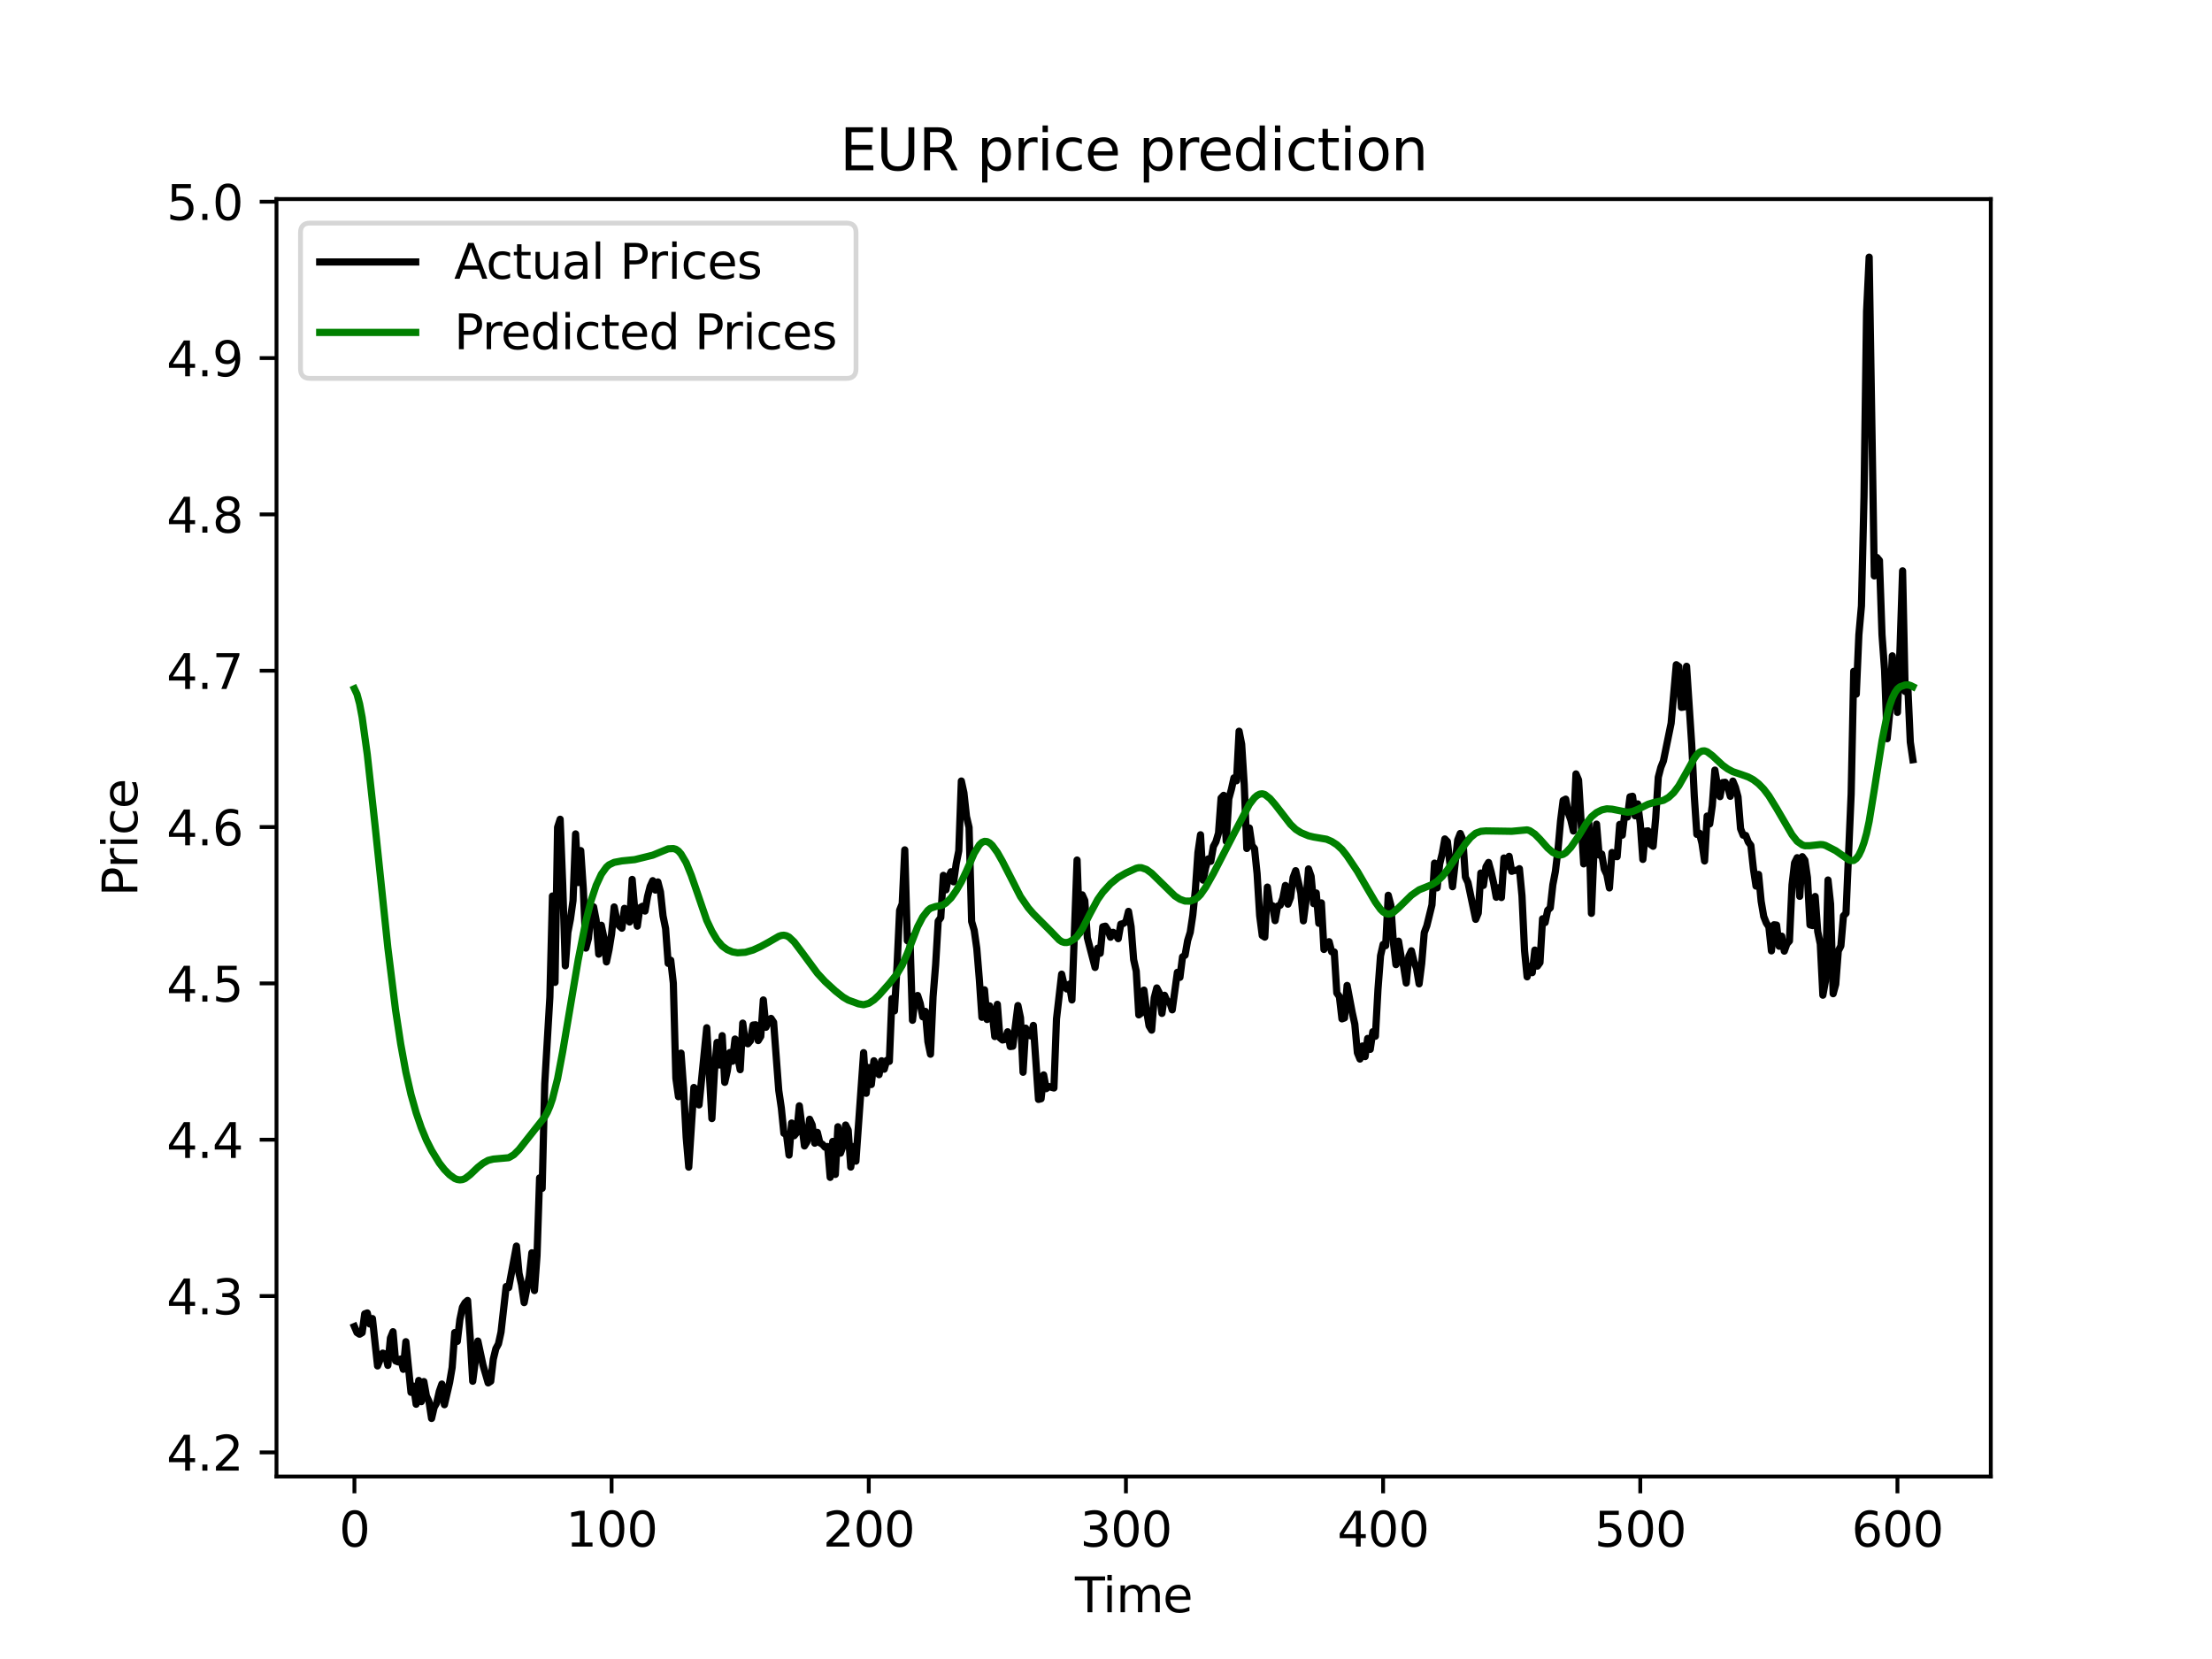 <?xml version="1.0" encoding="utf-8" standalone="no"?>
<!DOCTYPE svg PUBLIC "-//W3C//DTD SVG 1.1//EN"
  "http://www.w3.org/Graphics/SVG/1.1/DTD/svg11.dtd">
<svg xmlns:xlink="http://www.w3.org/1999/xlink" width="460.8pt" height="345.6pt" viewBox="0 0 460.8 345.6" xmlns="http://www.w3.org/2000/svg" version="1.1">
 <defs>
  <style type="text/css">*{stroke-linejoin: round; stroke-linecap: butt}</style>
 </defs>
 <g id="figure_1">
  <g id="patch_1">
   <path d="M 0 345.6 
L 460.8 345.6 
L 460.8 0 
L 0 0 
z
" style="fill: #ffffff"/>
  </g>
  <g id="axes_1">
   <g id="patch_2">
    <path d="M 57.6 307.584 
L 414.72 307.584 
L 414.72 41.472 
L 57.6 41.472 
z
" style="fill: #ffffff"/>
   </g>
   <g id="matplotlib.axis_1">
    <g id="xtick_1">
     <g id="line2d_1">
      <defs>
       <path id="m06e60f4386" d="M 0 0 
L 0 3.5 
" style="stroke: #000000; stroke-width: 0.8"/>
      </defs>
      <g>
       <use xlink:href="#m06e60f4386" x="73.833" y="307.584" style="stroke: #000000; stroke-width: 0.8"/>
      </g>
     </g>
     <g id="text_1">
      <!-- 0 -->
      <g transform="translate(70.651 322.182)scale(0.1 -0.1)">
       <defs>
        <path id="DejaVuSans-30" d="M 2034 4250 
Q 1547 4250 1301 3770 
Q 1056 3291 1056 2328 
Q 1056 1369 1301 889 
Q 1547 409 2034 409 
Q 2525 409 2770 889 
Q 3016 1369 3016 2328 
Q 3016 3291 2770 3770 
Q 2525 4250 2034 4250 
z
M 2034 4750 
Q 2819 4750 3233 4129 
Q 3647 3509 3647 2328 
Q 3647 1150 3233 529 
Q 2819 -91 2034 -91 
Q 1250 -91 836 529 
Q 422 1150 422 2328 
Q 422 3509 836 4129 
Q 1250 4750 2034 4750 
z
" transform="scale(0.016)"/>
       </defs>
       <use xlink:href="#DejaVuSans-30"/>
      </g>
     </g>
    </g>
    <g id="xtick_2">
     <g id="line2d_2">
      <g>
       <use xlink:href="#m06e60f4386" x="127.406" y="307.584" style="stroke: #000000; stroke-width: 0.8"/>
      </g>
     </g>
     <g id="text_2">
      <!-- 100 -->
      <g transform="translate(117.862 322.182)scale(0.1 -0.1)">
       <defs>
        <path id="DejaVuSans-31" d="M 794 531 
L 1825 531 
L 1825 4091 
L 703 3866 
L 703 4441 
L 1819 4666 
L 2450 4666 
L 2450 531 
L 3481 531 
L 3481 0 
L 794 0 
L 794 531 
z
" transform="scale(0.016)"/>
       </defs>
       <use xlink:href="#DejaVuSans-31"/>
       <use xlink:href="#DejaVuSans-30" x="63.623"/>
       <use xlink:href="#DejaVuSans-30" x="127.246"/>
      </g>
     </g>
    </g>
    <g id="xtick_3">
     <g id="line2d_3">
      <g>
       <use xlink:href="#m06e60f4386" x="180.979" y="307.584" style="stroke: #000000; stroke-width: 0.8"/>
      </g>
     </g>
     <g id="text_3">
      <!-- 200 -->
      <g transform="translate(171.436 322.182)scale(0.1 -0.1)">
       <defs>
        <path id="DejaVuSans-32" d="M 1228 531 
L 3431 531 
L 3431 0 
L 469 0 
L 469 531 
Q 828 903 1448 1529 
Q 2069 2156 2228 2338 
Q 2531 2678 2651 2914 
Q 2772 3150 2772 3378 
Q 2772 3750 2511 3984 
Q 2250 4219 1831 4219 
Q 1534 4219 1204 4116 
Q 875 4013 500 3803 
L 500 4441 
Q 881 4594 1212 4672 
Q 1544 4750 1819 4750 
Q 2544 4750 2975 4387 
Q 3406 4025 3406 3419 
Q 3406 3131 3298 2873 
Q 3191 2616 2906 2266 
Q 2828 2175 2409 1742 
Q 1991 1309 1228 531 
z
" transform="scale(0.016)"/>
       </defs>
       <use xlink:href="#DejaVuSans-32"/>
       <use xlink:href="#DejaVuSans-30" x="63.623"/>
       <use xlink:href="#DejaVuSans-30" x="127.246"/>
      </g>
     </g>
    </g>
    <g id="xtick_4">
     <g id="line2d_4">
      <g>
       <use xlink:href="#m06e60f4386" x="234.553" y="307.584" style="stroke: #000000; stroke-width: 0.8"/>
      </g>
     </g>
     <g id="text_4">
      <!-- 300 -->
      <g transform="translate(225.009 322.182)scale(0.1 -0.1)">
       <defs>
        <path id="DejaVuSans-33" d="M 2597 2516 
Q 3050 2419 3304 2112 
Q 3559 1806 3559 1356 
Q 3559 666 3084 287 
Q 2609 -91 1734 -91 
Q 1441 -91 1130 -33 
Q 819 25 488 141 
L 488 750 
Q 750 597 1062 519 
Q 1375 441 1716 441 
Q 2309 441 2620 675 
Q 2931 909 2931 1356 
Q 2931 1769 2642 2001 
Q 2353 2234 1838 2234 
L 1294 2234 
L 1294 2753 
L 1863 2753 
Q 2328 2753 2575 2939 
Q 2822 3125 2822 3475 
Q 2822 3834 2567 4026 
Q 2313 4219 1838 4219 
Q 1578 4219 1281 4162 
Q 984 4106 628 3988 
L 628 4550 
Q 988 4650 1302 4700 
Q 1616 4750 1894 4750 
Q 2613 4750 3031 4423 
Q 3450 4097 3450 3541 
Q 3450 3153 3228 2886 
Q 3006 2619 2597 2516 
z
" transform="scale(0.016)"/>
       </defs>
       <use xlink:href="#DejaVuSans-33"/>
       <use xlink:href="#DejaVuSans-30" x="63.623"/>
       <use xlink:href="#DejaVuSans-30" x="127.246"/>
      </g>
     </g>
    </g>
    <g id="xtick_5">
     <g id="line2d_5">
      <g>
       <use xlink:href="#m06e60f4386" x="288.126" y="307.584" style="stroke: #000000; stroke-width: 0.8"/>
      </g>
     </g>
     <g id="text_5">
      <!-- 400 -->
      <g transform="translate(278.582 322.182)scale(0.1 -0.1)">
       <defs>
        <path id="DejaVuSans-34" d="M 2419 4116 
L 825 1625 
L 2419 1625 
L 2419 4116 
z
M 2253 4666 
L 3047 4666 
L 3047 1625 
L 3713 1625 
L 3713 1100 
L 3047 1100 
L 3047 0 
L 2419 0 
L 2419 1100 
L 313 1100 
L 313 1709 
L 2253 4666 
z
" transform="scale(0.016)"/>
       </defs>
       <use xlink:href="#DejaVuSans-34"/>
       <use xlink:href="#DejaVuSans-30" x="63.623"/>
       <use xlink:href="#DejaVuSans-30" x="127.246"/>
      </g>
     </g>
    </g>
    <g id="xtick_6">
     <g id="line2d_6">
      <g>
       <use xlink:href="#m06e60f4386" x="341.7" y="307.584" style="stroke: #000000; stroke-width: 0.8"/>
      </g>
     </g>
     <g id="text_6">
      <!-- 500 -->
      <g transform="translate(332.156 322.182)scale(0.1 -0.1)">
       <defs>
        <path id="DejaVuSans-35" d="M 691 4666 
L 3169 4666 
L 3169 4134 
L 1269 4134 
L 1269 2991 
Q 1406 3038 1543 3061 
Q 1681 3084 1819 3084 
Q 2600 3084 3056 2656 
Q 3513 2228 3513 1497 
Q 3513 744 3044 326 
Q 2575 -91 1722 -91 
Q 1428 -91 1123 -41 
Q 819 9 494 109 
L 494 744 
Q 775 591 1075 516 
Q 1375 441 1709 441 
Q 2250 441 2565 725 
Q 2881 1009 2881 1497 
Q 2881 1984 2565 2268 
Q 2250 2553 1709 2553 
Q 1456 2553 1204 2497 
Q 953 2441 691 2322 
L 691 4666 
z
" transform="scale(0.016)"/>
       </defs>
       <use xlink:href="#DejaVuSans-35"/>
       <use xlink:href="#DejaVuSans-30" x="63.623"/>
       <use xlink:href="#DejaVuSans-30" x="127.246"/>
      </g>
     </g>
    </g>
    <g id="xtick_7">
     <g id="line2d_7">
      <g>
       <use xlink:href="#m06e60f4386" x="395.273" y="307.584" style="stroke: #000000; stroke-width: 0.8"/>
      </g>
     </g>
     <g id="text_7">
      <!-- 600 -->
      <g transform="translate(385.729 322.182)scale(0.1 -0.1)">
       <defs>
        <path id="DejaVuSans-36" d="M 2113 2584 
Q 1688 2584 1439 2293 
Q 1191 2003 1191 1497 
Q 1191 994 1439 701 
Q 1688 409 2113 409 
Q 2538 409 2786 701 
Q 3034 994 3034 1497 
Q 3034 2003 2786 2293 
Q 2538 2584 2113 2584 
z
M 3366 4563 
L 3366 3988 
Q 3128 4100 2886 4159 
Q 2644 4219 2406 4219 
Q 1781 4219 1451 3797 
Q 1122 3375 1075 2522 
Q 1259 2794 1537 2939 
Q 1816 3084 2150 3084 
Q 2853 3084 3261 2657 
Q 3669 2231 3669 1497 
Q 3669 778 3244 343 
Q 2819 -91 2113 -91 
Q 1303 -91 875 529 
Q 447 1150 447 2328 
Q 447 3434 972 4092 
Q 1497 4750 2381 4750 
Q 2619 4750 2861 4703 
Q 3103 4656 3366 4563 
z
" transform="scale(0.016)"/>
       </defs>
       <use xlink:href="#DejaVuSans-36"/>
       <use xlink:href="#DejaVuSans-30" x="63.623"/>
       <use xlink:href="#DejaVuSans-30" x="127.246"/>
      </g>
     </g>
    </g>
    <g id="text_8">
     <!-- Time -->
     <g transform="translate(223.926 335.861)scale(0.1 -0.1)">
      <defs>
       <path id="DejaVuSans-54" d="M -19 4666 
L 3928 4666 
L 3928 4134 
L 2272 4134 
L 2272 0 
L 1638 0 
L 1638 4134 
L -19 4134 
L -19 4666 
z
" transform="scale(0.016)"/>
       <path id="DejaVuSans-69" d="M 603 3500 
L 1178 3500 
L 1178 0 
L 603 0 
L 603 3500 
z
M 603 4863 
L 1178 4863 
L 1178 4134 
L 603 4134 
L 603 4863 
z
" transform="scale(0.016)"/>
       <path id="DejaVuSans-6d" d="M 3328 2828 
Q 3544 3216 3844 3400 
Q 4144 3584 4550 3584 
Q 5097 3584 5394 3201 
Q 5691 2819 5691 2113 
L 5691 0 
L 5113 0 
L 5113 2094 
Q 5113 2597 4934 2840 
Q 4756 3084 4391 3084 
Q 3944 3084 3684 2787 
Q 3425 2491 3425 1978 
L 3425 0 
L 2847 0 
L 2847 2094 
Q 2847 2600 2669 2842 
Q 2491 3084 2119 3084 
Q 1678 3084 1418 2786 
Q 1159 2488 1159 1978 
L 1159 0 
L 581 0 
L 581 3500 
L 1159 3500 
L 1159 2956 
Q 1356 3278 1631 3431 
Q 1906 3584 2284 3584 
Q 2666 3584 2933 3390 
Q 3200 3197 3328 2828 
z
" transform="scale(0.016)"/>
       <path id="DejaVuSans-65" d="M 3597 1894 
L 3597 1613 
L 953 1613 
Q 991 1019 1311 708 
Q 1631 397 2203 397 
Q 2534 397 2845 478 
Q 3156 559 3463 722 
L 3463 178 
Q 3153 47 2828 -22 
Q 2503 -91 2169 -91 
Q 1331 -91 842 396 
Q 353 884 353 1716 
Q 353 2575 817 3079 
Q 1281 3584 2069 3584 
Q 2775 3584 3186 3129 
Q 3597 2675 3597 1894 
z
M 3022 2063 
Q 3016 2534 2758 2815 
Q 2500 3097 2075 3097 
Q 1594 3097 1305 2825 
Q 1016 2553 972 2059 
L 3022 2063 
z
" transform="scale(0.016)"/>
      </defs>
      <use xlink:href="#DejaVuSans-54"/>
      <use xlink:href="#DejaVuSans-69" x="57.959"/>
      <use xlink:href="#DejaVuSans-6d" x="85.742"/>
      <use xlink:href="#DejaVuSans-65" x="183.154"/>
     </g>
    </g>
   </g>
   <g id="matplotlib.axis_2">
    <g id="ytick_1">
     <g id="line2d_8">
      <defs>
       <path id="ma03593c9ef" d="M 0 0 
L -3.5 0 
" style="stroke: #000000; stroke-width: 0.8"/>
      </defs>
      <g>
       <use xlink:href="#ma03593c9ef" x="57.6" y="302.558" style="stroke: #000000; stroke-width: 0.8"/>
      </g>
     </g>
     <g id="text_9">
      <!-- 4.2 -->
      <g transform="translate(34.697 306.358)scale(0.1 -0.1)">
       <defs>
        <path id="DejaVuSans-2e" d="M 684 794 
L 1344 794 
L 1344 0 
L 684 0 
L 684 794 
z
" transform="scale(0.016)"/>
       </defs>
       <use xlink:href="#DejaVuSans-34"/>
       <use xlink:href="#DejaVuSans-2e" x="63.623"/>
       <use xlink:href="#DejaVuSans-32" x="95.41"/>
      </g>
     </g>
    </g>
    <g id="ytick_2">
     <g id="line2d_9">
      <g>
       <use xlink:href="#ma03593c9ef" x="57.6" y="269.991" style="stroke: #000000; stroke-width: 0.8"/>
      </g>
     </g>
     <g id="text_10">
      <!-- 4.3 -->
      <g transform="translate(34.697 273.791)scale(0.1 -0.1)">
       <use xlink:href="#DejaVuSans-34"/>
       <use xlink:href="#DejaVuSans-2e" x="63.623"/>
       <use xlink:href="#DejaVuSans-33" x="95.41"/>
      </g>
     </g>
    </g>
    <g id="ytick_3">
     <g id="line2d_10">
      <g>
       <use xlink:href="#ma03593c9ef" x="57.6" y="237.425" style="stroke: #000000; stroke-width: 0.8"/>
      </g>
     </g>
     <g id="text_11">
      <!-- 4.4 -->
      <g transform="translate(34.697 241.224)scale(0.1 -0.1)">
       <use xlink:href="#DejaVuSans-34"/>
       <use xlink:href="#DejaVuSans-2e" x="63.623"/>
       <use xlink:href="#DejaVuSans-34" x="95.41"/>
      </g>
     </g>
    </g>
    <g id="ytick_4">
     <g id="line2d_11">
      <g>
       <use xlink:href="#ma03593c9ef" x="57.6" y="204.858" style="stroke: #000000; stroke-width: 0.8"/>
      </g>
     </g>
     <g id="text_12">
      <!-- 4.5 -->
      <g transform="translate(34.697 208.657)scale(0.1 -0.1)">
       <use xlink:href="#DejaVuSans-34"/>
       <use xlink:href="#DejaVuSans-2e" x="63.623"/>
       <use xlink:href="#DejaVuSans-35" x="95.41"/>
      </g>
     </g>
    </g>
    <g id="ytick_5">
     <g id="line2d_12">
      <g>
       <use xlink:href="#ma03593c9ef" x="57.6" y="172.291" style="stroke: #000000; stroke-width: 0.8"/>
      </g>
     </g>
     <g id="text_13">
      <!-- 4.6 -->
      <g transform="translate(34.697 176.09)scale(0.1 -0.1)">
       <use xlink:href="#DejaVuSans-34"/>
       <use xlink:href="#DejaVuSans-2e" x="63.623"/>
       <use xlink:href="#DejaVuSans-36" x="95.41"/>
      </g>
     </g>
    </g>
    <g id="ytick_6">
     <g id="line2d_13">
      <g>
       <use xlink:href="#ma03593c9ef" x="57.6" y="139.724" style="stroke: #000000; stroke-width: 0.8"/>
      </g>
     </g>
     <g id="text_14">
      <!-- 4.7 -->
      <g transform="translate(34.697 143.523)scale(0.1 -0.1)">
       <defs>
        <path id="DejaVuSans-37" d="M 525 4666 
L 3525 4666 
L 3525 4397 
L 1831 0 
L 1172 0 
L 2766 4134 
L 525 4134 
L 525 4666 
z
" transform="scale(0.016)"/>
       </defs>
       <use xlink:href="#DejaVuSans-34"/>
       <use xlink:href="#DejaVuSans-2e" x="63.623"/>
       <use xlink:href="#DejaVuSans-37" x="95.41"/>
      </g>
     </g>
    </g>
    <g id="ytick_7">
     <g id="line2d_14">
      <g>
       <use xlink:href="#ma03593c9ef" x="57.6" y="107.157" style="stroke: #000000; stroke-width: 0.8"/>
      </g>
     </g>
     <g id="text_15">
      <!-- 4.8 -->
      <g transform="translate(34.697 110.956)scale(0.1 -0.1)">
       <defs>
        <path id="DejaVuSans-38" d="M 2034 2216 
Q 1584 2216 1326 1975 
Q 1069 1734 1069 1313 
Q 1069 891 1326 650 
Q 1584 409 2034 409 
Q 2484 409 2743 651 
Q 3003 894 3003 1313 
Q 3003 1734 2745 1975 
Q 2488 2216 2034 2216 
z
M 1403 2484 
Q 997 2584 770 2862 
Q 544 3141 544 3541 
Q 544 4100 942 4425 
Q 1341 4750 2034 4750 
Q 2731 4750 3128 4425 
Q 3525 4100 3525 3541 
Q 3525 3141 3298 2862 
Q 3072 2584 2669 2484 
Q 3125 2378 3379 2068 
Q 3634 1759 3634 1313 
Q 3634 634 3220 271 
Q 2806 -91 2034 -91 
Q 1263 -91 848 271 
Q 434 634 434 1313 
Q 434 1759 690 2068 
Q 947 2378 1403 2484 
z
M 1172 3481 
Q 1172 3119 1398 2916 
Q 1625 2713 2034 2713 
Q 2441 2713 2670 2916 
Q 2900 3119 2900 3481 
Q 2900 3844 2670 4047 
Q 2441 4250 2034 4250 
Q 1625 4250 1398 4047 
Q 1172 3844 1172 3481 
z
" transform="scale(0.016)"/>
       </defs>
       <use xlink:href="#DejaVuSans-34"/>
       <use xlink:href="#DejaVuSans-2e" x="63.623"/>
       <use xlink:href="#DejaVuSans-38" x="95.41"/>
      </g>
     </g>
    </g>
    <g id="ytick_8">
     <g id="line2d_15">
      <g>
       <use xlink:href="#ma03593c9ef" x="57.6" y="74.59" style="stroke: #000000; stroke-width: 0.8"/>
      </g>
     </g>
     <g id="text_16">
      <!-- 4.9 -->
      <g transform="translate(34.697 78.389)scale(0.1 -0.1)">
       <defs>
        <path id="DejaVuSans-39" d="M 703 97 
L 703 672 
Q 941 559 1184 500 
Q 1428 441 1663 441 
Q 2288 441 2617 861 
Q 2947 1281 2994 2138 
Q 2813 1869 2534 1725 
Q 2256 1581 1919 1581 
Q 1219 1581 811 2004 
Q 403 2428 403 3163 
Q 403 3881 828 4315 
Q 1253 4750 1959 4750 
Q 2769 4750 3195 4129 
Q 3622 3509 3622 2328 
Q 3622 1225 3098 567 
Q 2575 -91 1691 -91 
Q 1453 -91 1209 -44 
Q 966 3 703 97 
z
M 1959 2075 
Q 2384 2075 2632 2365 
Q 2881 2656 2881 3163 
Q 2881 3666 2632 3958 
Q 2384 4250 1959 4250 
Q 1534 4250 1286 3958 
Q 1038 3666 1038 3163 
Q 1038 2656 1286 2365 
Q 1534 2075 1959 2075 
z
" transform="scale(0.016)"/>
       </defs>
       <use xlink:href="#DejaVuSans-34"/>
       <use xlink:href="#DejaVuSans-2e" x="63.623"/>
       <use xlink:href="#DejaVuSans-39" x="95.41"/>
      </g>
     </g>
    </g>
    <g id="ytick_9">
     <g id="line2d_16">
      <g>
       <use xlink:href="#ma03593c9ef" x="57.6" y="42.023" style="stroke: #000000; stroke-width: 0.8"/>
      </g>
     </g>
     <g id="text_17">
      <!-- 5.0 -->
      <g transform="translate(34.697 45.822)scale(0.1 -0.1)">
       <use xlink:href="#DejaVuSans-35"/>
       <use xlink:href="#DejaVuSans-2e" x="63.623"/>
       <use xlink:href="#DejaVuSans-30" x="95.41"/>
      </g>
     </g>
    </g>
    <g id="text_18">
     <!-- Price -->
     <g transform="translate(28.617 186.726)rotate(-90)scale(0.1 -0.1)">
      <defs>
       <path id="DejaVuSans-50" d="M 1259 4147 
L 1259 2394 
L 2053 2394 
Q 2494 2394 2734 2622 
Q 2975 2850 2975 3272 
Q 2975 3691 2734 3919 
Q 2494 4147 2053 4147 
L 1259 4147 
z
M 628 4666 
L 2053 4666 
Q 2838 4666 3239 4311 
Q 3641 3956 3641 3272 
Q 3641 2581 3239 2228 
Q 2838 1875 2053 1875 
L 1259 1875 
L 1259 0 
L 628 0 
L 628 4666 
z
" transform="scale(0.016)"/>
       <path id="DejaVuSans-72" d="M 2631 2963 
Q 2534 3019 2420 3045 
Q 2306 3072 2169 3072 
Q 1681 3072 1420 2755 
Q 1159 2438 1159 1844 
L 1159 0 
L 581 0 
L 581 3500 
L 1159 3500 
L 1159 2956 
Q 1341 3275 1631 3429 
Q 1922 3584 2338 3584 
Q 2397 3584 2469 3576 
Q 2541 3569 2628 3553 
L 2631 2963 
z
" transform="scale(0.016)"/>
       <path id="DejaVuSans-63" d="M 3122 3366 
L 3122 2828 
Q 2878 2963 2633 3030 
Q 2388 3097 2138 3097 
Q 1578 3097 1268 2742 
Q 959 2388 959 1747 
Q 959 1106 1268 751 
Q 1578 397 2138 397 
Q 2388 397 2633 464 
Q 2878 531 3122 666 
L 3122 134 
Q 2881 22 2623 -34 
Q 2366 -91 2075 -91 
Q 1284 -91 818 406 
Q 353 903 353 1747 
Q 353 2603 823 3093 
Q 1294 3584 2113 3584 
Q 2378 3584 2631 3529 
Q 2884 3475 3122 3366 
z
" transform="scale(0.016)"/>
      </defs>
      <use xlink:href="#DejaVuSans-50"/>
      <use xlink:href="#DejaVuSans-72" x="58.553"/>
      <use xlink:href="#DejaVuSans-69" x="99.666"/>
      <use xlink:href="#DejaVuSans-63" x="127.449"/>
      <use xlink:href="#DejaVuSans-65" x="182.43"/>
     </g>
    </g>
   </g>
   <g id="line2d_17">
    <path d="M 73.833 276.342 
L 74.368 277.599 
L 74.904 277.938 
L 75.44 277.619 
L 75.976 273.704 
L 76.511 273.509 
L 77.047 275.821 
L 77.583 274.681 
L 78.654 284.549 
L 79.726 281.878 
L 80.262 282.074 
L 80.797 284.435 
L 81.333 278.752 
L 81.869 277.417 
L 82.404 283.507 
L 82.94 283.709 
L 83.476 283.106 
L 84.012 285.252 
L 84.547 279.501 
L 85.619 290.053 
L 86.155 288.756 
L 86.69 292.528 
L 87.226 287.574 
L 87.762 291.997 
L 88.298 287.806 
L 88.833 290.802 
L 89.369 291.974 
L 89.905 295.488 
L 90.44 293.179 
L 90.976 292.235 
L 91.512 289.857 
L 92.048 288.32 
L 92.583 292.625 
L 93.655 288.03 
L 94.191 284.881 
L 94.726 277.596 
L 95.262 279.436 
L 95.798 274.909 
L 96.334 272.336 
L 96.869 271.392 
L 97.405 270.91 
L 97.941 278.459 
L 98.476 287.74 
L 99.548 279.364 
L 100.619 284.386 
L 101.691 288.086 
L 102.227 287.74 
L 102.762 283.148 
L 103.298 280.954 
L 103.834 279.957 
L 104.37 277.514 
L 105.441 268.005 
L 105.977 268.233 
L 107.584 259.583 
L 108.12 265.25 
L 108.655 267.63 
L 109.191 271.359 
L 110.263 265.855 
L 110.798 260.977 
L 111.334 268.848 
L 111.87 261.615 
L 112.406 245.374 
L 112.941 247.556 
L 113.477 225.785 
L 114.548 207.714 
L 115.084 186.653 
L 115.62 204.649 
L 116.156 172.333 
L 116.691 170.666 
L 117.227 184.373 
L 117.763 201.2 
L 118.299 194.234 
L 118.834 191.473 
L 119.37 187.61 
L 119.906 173.717 
L 120.442 183.852 
L 120.977 177.195 
L 121.513 185.155 
L 122.049 197.51 
L 122.584 195.478 
L 123.12 190.098 
L 123.656 188.919 
L 124.192 191.701 
L 124.727 198.768 
L 125.263 192.743 
L 125.799 195.315 
L 126.335 200.383 
L 126.87 197.856 
L 127.406 194.56 
L 127.942 188.932 
L 128.478 191.538 
L 129.013 192.873 
L 129.549 193.362 
L 130.085 189.226 
L 130.62 189.812 
L 131.156 192.078 
L 131.692 183.201 
L 132.228 189.519 
L 132.763 192.938 
L 133.299 189.112 
L 133.835 188.789 
L 134.371 189.789 
L 134.906 186.718 
L 135.442 184.634 
L 135.978 183.461 
L 136.514 185.415 
L 137.049 183.722 
L 137.585 185.786 
L 138.121 190.795 
L 138.656 193.427 
L 139.192 200.689 
L 139.728 200.038 
L 140.264 204.793 
L 140.799 224.626 
L 141.335 228.465 
L 141.871 219.382 
L 142.407 226.759 
L 142.942 236.897 
L 143.478 243.137 
L 144.55 226.541 
L 145.085 227.068 
L 145.621 230.175 
L 147.228 214.1 
L 148.3 233.018 
L 148.835 223.193 
L 149.371 217.152 
L 149.907 221.857 
L 150.443 215.745 
L 150.978 225.473 
L 151.514 223.102 
L 152.05 219.252 
L 152.586 221.082 
L 153.121 216.451 
L 153.657 220.073 
L 154.193 222.838 
L 154.728 213.13 
L 155.264 217.152 
L 155.8 217.438 
L 156.336 216.813 
L 156.871 213.537 
L 157.407 213.481 
L 157.943 216.777 
L 158.479 215.898 
L 159.014 208.306 
L 159.55 214.002 
L 160.086 212.804 
L 160.622 212.153 
L 161.157 212.957 
L 162.229 227.156 
L 162.764 230.807 
L 163.3 236.089 
L 163.836 236.301 
L 164.372 240.629 
L 164.907 233.946 
L 165.443 236.591 
L 165.979 235.926 
L 166.515 230.364 
L 167.586 238.724 
L 168.122 237.851 
L 168.658 233.158 
L 169.193 234.331 
L 169.729 238.151 
L 170.265 235.887 
L 170.801 238.076 
L 171.336 238.385 
L 171.872 238.988 
L 172.408 238.835 
L 172.943 245.267 
L 173.479 237.776 
L 174.015 244.654 
L 174.551 234.721 
L 175.086 240.222 
L 175.622 238.714 
L 176.158 234.36 
L 176.694 235.438 
L 177.229 243.124 
L 177.765 238.841 
L 178.301 241.889 
L 179.908 219.285 
L 180.444 227.752 
L 180.979 222.379 
L 181.515 225.928 
L 182.051 220.978 
L 182.587 223.128 
L 183.122 223.877 
L 183.658 220.978 
L 184.194 222.737 
L 184.73 220.89 
L 185.265 221.109 
L 185.801 208.033 
L 186.337 210.586 
L 186.873 201.164 
L 187.408 189.623 
L 187.944 188.281 
L 188.48 177.042 
L 189.015 195.964 
L 189.551 195.087 
L 190.087 212.543 
L 190.623 207.88 
L 191.158 207.375 
L 191.694 209.03 
L 192.23 211.827 
L 192.766 210.687 
L 193.301 217.005 
L 193.837 219.614 
L 194.373 207.684 
L 194.909 200.989 
L 195.444 191.896 
L 195.98 191.147 
L 196.516 182.354 
L 197.051 185.373 
L 197.587 182.745 
L 198.123 181.595 
L 198.659 183.702 
L 199.194 179.931 
L 199.73 177.238 
L 200.266 162.697 
L 200.802 165.159 
L 201.337 170.086 
L 201.873 172.362 
L 202.409 191.964 
L 202.945 193.801 
L 203.48 197.569 
L 204.016 204.053 
L 204.552 211.925 
L 205.087 206.193 
L 205.623 212.381 
L 206.159 209.547 
L 206.695 210.964 
L 207.23 215.93 
L 207.766 209.218 
L 208.302 216.194 
L 208.838 216.647 
L 209.373 216.53 
L 209.909 214.937 
L 210.445 218.015 
L 210.981 217.95 
L 212.052 209.472 
L 212.588 212.035 
L 213.123 223.372 
L 213.659 214.178 
L 214.195 215.569 
L 214.731 215.8 
L 215.266 213.612 
L 216.338 229.032 
L 216.874 228.892 
L 217.409 223.925 
L 217.945 226.785 
L 218.481 226.342 
L 219.552 226.645 
L 220.088 212.247 
L 221.159 202.936 
L 221.695 205.258 
L 222.231 206.03 
L 222.767 205.011 
L 223.302 208.31 
L 224.374 179.159 
L 224.91 194.404 
L 225.445 186.412 
L 225.981 187.597 
L 226.517 195.355 
L 228.124 201.539 
L 228.66 197.53 
L 229.195 198.595 
L 229.731 193.068 
L 230.267 192.938 
L 230.803 193.782 
L 231.338 195.241 
L 231.874 194.221 
L 232.41 194.697 
L 232.946 195.543 
L 233.481 192.521 
L 234.017 192.378 
L 234.553 191.994 
L 235.089 189.854 
L 235.624 193.036 
L 236.16 199.907 
L 236.696 202.298 
L 237.231 211.417 
L 237.767 211.013 
L 238.303 206.258 
L 238.839 210.492 
L 239.374 213.716 
L 239.91 214.595 
L 240.446 207.854 
L 240.982 205.802 
L 241.517 206.844 
L 242.053 211.11 
L 242.589 207.333 
L 243.125 208.574 
L 243.66 208.733 
L 244.196 210.368 
L 245.267 202.552 
L 245.803 203.601 
L 246.339 199.334 
L 246.875 198.982 
L 247.41 195.934 
L 247.946 194.208 
L 248.482 190.652 
L 249.018 185.366 
L 249.553 177.589 
L 250.089 173.896 
L 250.625 183.347 
L 251.161 180.755 
L 251.696 178.921 
L 252.232 179.429 
L 252.768 176.332 
L 253.303 175.352 
L 253.839 173.531 
L 254.375 166.243 
L 254.911 165.683 
L 255.446 175.254 
L 255.982 166.403 
L 256.518 164.449 
L 257.054 162.045 
L 257.589 162.651 
L 258.125 152.327 
L 258.661 155.03 
L 259.197 163.432 
L 259.732 176.759 
L 260.268 172.486 
L 260.804 176.127 
L 261.339 176.785 
L 261.875 182.009 
L 262.411 190.743 
L 262.947 194.882 
L 263.482 195.221 
L 264.018 184.796 
L 264.554 188.704 
L 265.09 188.675 
L 265.625 191.788 
L 266.161 188.75 
L 266.697 188.574 
L 267.233 187.125 
L 267.768 184.451 
L 268.304 188.359 
L 268.84 186.978 
L 269.375 182.807 
L 269.911 181.377 
L 270.983 185.985 
L 271.518 191.831 
L 272.054 187.705 
L 272.59 181.012 
L 273.126 182.549 
L 273.661 188.245 
L 274.197 186.021 
L 274.733 192.345 
L 275.269 188.089 
L 275.804 197.791 
L 276.34 196.82 
L 276.876 196.169 
L 277.411 198.273 
L 277.947 198.312 
L 278.483 206.854 
L 279.019 207.613 
L 279.554 212.25 
L 280.09 212.055 
L 280.626 205.284 
L 281.697 210.941 
L 282.233 213.358 
L 282.769 219.317 
L 283.305 220.62 
L 283.84 217.894 
L 284.376 220.112 
L 284.912 216.321 
L 285.447 218.601 
L 285.983 214.921 
L 286.519 215.869 
L 287.055 206.124 
L 287.59 199.1 
L 288.126 196.748 
L 288.662 197.003 
L 289.198 186.5 
L 289.733 188.545 
L 290.269 196.348 
L 290.805 200.95 
L 291.341 196.061 
L 291.876 199.315 
L 292.412 201.389 
L 292.948 204.789 
L 293.483 199.191 
L 294.019 198.067 
L 294.555 200.302 
L 295.091 201.747 
L 295.626 204.955 
L 296.162 200.735 
L 296.698 194.293 
L 297.234 192.866 
L 298.305 188.499 
L 298.841 179.801 
L 299.377 184.959 
L 299.912 179.977 
L 300.448 177.788 
L 300.984 174.766 
L 301.519 175.319 
L 302.591 184.718 
L 303.662 174.994 
L 304.198 173.629 
L 304.734 174.929 
L 305.27 182.706 
L 305.805 183.852 
L 307.413 191.518 
L 307.948 190.212 
L 308.484 181.865 
L 309.02 184.451 
L 309.555 180.569 
L 310.091 179.661 
L 310.627 181.608 
L 311.163 183.995 
L 311.698 186.913 
L 312.234 184.923 
L 312.77 186.978 
L 313.306 178.732 
L 313.841 180.53 
L 314.377 178.387 
L 314.913 181.514 
L 315.449 181.331 
L 315.984 181.322 
L 316.52 180.96 
L 317.056 186.607 
L 317.592 198.035 
L 318.127 203.49 
L 318.663 201.318 
L 319.199 202.62 
L 319.734 197.918 
L 320.27 201.262 
L 320.806 200.526 
L 321.342 191.398 
L 321.877 192.189 
L 322.413 189.629 
L 322.949 189.112 
L 323.485 184.305 
L 324.02 181.52 
L 324.556 177.045 
L 325.092 171.008 
L 325.628 166.754 
L 326.163 166.474 
L 326.699 169.334 
L 327.235 170.838 
L 327.77 173.115 
L 328.306 161.221 
L 328.842 162.485 
L 329.913 179.964 
L 330.985 171.516 
L 331.521 190.268 
L 332.056 177.257 
L 332.592 171.682 
L 333.128 178.127 
L 333.664 177.905 
L 334.199 181.061 
L 334.735 182.191 
L 335.271 184.976 
L 335.806 177.589 
L 336.342 178.387 
L 336.878 178.459 
L 337.414 171.737 
L 337.949 173.984 
L 338.485 169.295 
L 339.021 170.206 
L 339.557 165.989 
L 340.092 165.875 
L 340.628 169.949 
L 341.164 167.464 
L 341.7 171.607 
L 342.235 179.032 
L 342.771 173.154 
L 343.307 173.079 
L 343.842 175.906 
L 344.378 176.296 
L 344.914 170.395 
L 345.45 161.912 
L 345.985 159.857 
L 346.521 158.515 
L 348.128 150.647 
L 349.2 138.47 
L 349.736 138.857 
L 350.271 147.361 
L 350.807 147.279 
L 351.343 138.799 
L 352.414 155.03 
L 352.95 165.875 
L 353.486 173.818 
L 354.021 173.561 
L 354.557 175.71 
L 355.093 179.358 
L 355.629 169.995 
L 356.164 171.646 
L 356.7 167.829 
L 357.236 160.423 
L 357.772 163.573 
L 358.307 165.953 
L 358.843 163.025 
L 359.379 162.96 
L 359.914 163.885 
L 360.45 165.888 
L 360.986 162.716 
L 361.522 164.015 
L 362.057 165.996 
L 362.593 172.633 
L 363.129 173.984 
L 363.665 174.033 
L 364.2 175.401 
L 364.736 176.111 
L 365.272 181.022 
L 365.808 184.588 
L 366.343 182.159 
L 366.879 187.744 
L 367.415 190.909 
L 367.95 192.261 
L 368.486 193.072 
L 369.022 198.084 
L 369.558 192.645 
L 370.093 192.707 
L 370.629 197.123 
L 371.165 195.022 
L 371.701 198.139 
L 372.236 196.625 
L 372.772 196.022 
L 373.308 184.34 
L 373.844 179.749 
L 374.379 178.674 
L 374.915 186.724 
L 375.451 178.459 
L 375.986 179.195 
L 376.522 182.813 
L 377.058 192.671 
L 377.594 192.814 
L 378.129 186.75 
L 378.665 194.052 
L 379.201 196.67 
L 379.737 207.316 
L 380.272 204.392 
L 380.808 183.321 
L 381.344 188.317 
L 381.88 207.01 
L 382.415 205.053 
L 382.951 198.1 
L 383.487 197.058 
L 384.022 190.802 
L 384.558 190.251 
L 385.63 165.406 
L 386.165 139.841 
L 386.701 144.602 
L 387.237 132.233 
L 387.773 126.209 
L 388.308 103.477 
L 388.844 64.878 
L 389.38 53.568 
L 390.451 119.972 
L 390.987 116.126 
L 391.523 116.748 
L 392.058 132.25 
L 392.594 139.62 
L 393.13 153.89 
L 393.666 148.458 
L 394.201 136.617 
L 395.273 148.393 
L 395.809 135.148 
L 396.344 118.92 
L 396.88 144.052 
L 397.416 142.652 
L 397.952 154.574 
L 398.487 158.254 
L 398.487 158.254 
" clip-path="url(#pe585b16ce4)" style="fill: none; stroke: #000000; stroke-width: 1.5; stroke-linecap: square"/>
   </g>
   <g id="line2d_18">
    <path d="M 73.833 143.472 
L 74.368 144.61 
L 74.904 146.597 
L 75.44 149.423 
L 76.511 157.168 
L 78.119 171.855 
L 80.797 197.442 
L 82.404 210.425 
L 83.476 217.487 
L 84.547 223.329 
L 85.619 228.015 
L 86.69 231.802 
L 87.762 234.933 
L 88.833 237.516 
L 89.905 239.638 
L 91.512 242.272 
L 92.583 243.65 
L 93.655 244.732 
L 94.726 245.502 
L 95.262 245.711 
L 95.798 245.792 
L 96.334 245.732 
L 96.869 245.526 
L 97.941 244.707 
L 99.548 243.171 
L 100.619 242.325 
L 101.691 241.722 
L 102.762 241.46 
L 105.977 241.172 
L 107.048 240.544 
L 108.12 239.469 
L 113.477 232.686 
L 114.013 231.721 
L 114.548 230.485 
L 115.084 228.932 
L 116.156 224.703 
L 117.227 219.03 
L 120.442 200.001 
L 122.049 191.913 
L 123.12 187.659 
L 124.192 184.438 
L 125.263 182.126 
L 126.335 180.631 
L 126.87 180.159 
L 127.942 179.647 
L 129.549 179.343 
L 132.228 179.073 
L 135.978 178.15 
L 137.585 177.483 
L 139.192 176.825 
L 140.264 176.769 
L 140.799 176.917 
L 141.335 177.281 
L 141.871 177.895 
L 142.942 179.712 
L 144.014 182.35 
L 147.228 191.736 
L 148.3 193.994 
L 149.371 195.793 
L 150.443 197.066 
L 151.514 197.84 
L 152.586 198.3 
L 153.657 198.484 
L 155.264 198.379 
L 156.871 197.912 
L 158.479 197.178 
L 160.086 196.299 
L 162.229 195.056 
L 162.764 194.874 
L 163.3 194.823 
L 163.836 194.933 
L 164.372 195.208 
L 165.443 196.218 
L 167.05 198.361 
L 170.265 202.724 
L 171.872 204.465 
L 174.015 206.43 
L 175.622 207.702 
L 176.694 208.336 
L 178.837 209.119 
L 179.908 209.303 
L 180.979 209.014 
L 182.051 208.312 
L 183.122 207.302 
L 185.265 204.883 
L 186.873 202.865 
L 187.944 201.08 
L 189.015 198.611 
L 191.158 193.063 
L 192.23 191.012 
L 193.301 189.634 
L 193.837 189.208 
L 194.909 188.849 
L 195.98 188.65 
L 196.516 188.451 
L 197.051 188.116 
L 198.123 187.053 
L 199.194 185.533 
L 200.266 183.698 
L 201.337 181.433 
L 202.945 177.749 
L 204.016 176 
L 204.552 175.491 
L 205.087 175.274 
L 205.623 175.314 
L 206.159 175.601 
L 206.695 176.092 
L 207.766 177.564 
L 208.838 179.456 
L 212.588 186.774 
L 214.195 189.106 
L 215.266 190.35 
L 219.017 194.113 
L 220.624 195.784 
L 221.159 196.146 
L 221.695 196.331 
L 222.231 196.346 
L 222.767 196.211 
L 223.838 195.589 
L 224.374 195.09 
L 225.445 193.537 
L 227.053 190.385 
L 228.66 187.396 
L 229.731 185.875 
L 231.338 184.104 
L 232.946 182.795 
L 234.553 181.862 
L 236.696 180.875 
L 237.231 180.751 
L 237.767 180.753 
L 238.839 181.13 
L 239.91 181.912 
L 244.732 186.634 
L 245.803 187.329 
L 246.875 187.714 
L 247.946 187.72 
L 249.018 187.307 
L 249.553 186.917 
L 250.089 186.371 
L 251.161 184.83 
L 252.768 181.981 
L 257.054 173.665 
L 260.268 167.566 
L 261.339 166.174 
L 261.875 165.716 
L 262.411 165.432 
L 262.947 165.356 
L 263.482 165.503 
L 264.554 166.344 
L 265.625 167.584 
L 268.84 171.733 
L 269.911 172.757 
L 270.983 173.443 
L 272.59 174.114 
L 273.661 174.369 
L 276.34 174.823 
L 277.411 175.285 
L 278.483 175.968 
L 279.554 176.95 
L 280.626 178.311 
L 282.769 181.514 
L 284.912 185.203 
L 286.519 187.93 
L 287.59 189.428 
L 288.126 189.953 
L 288.662 190.285 
L 289.198 190.428 
L 289.733 190.348 
L 290.269 190.06 
L 291.341 189.128 
L 294.019 186.49 
L 295.626 185.368 
L 297.234 184.719 
L 298.305 184.272 
L 299.377 183.595 
L 300.448 182.585 
L 301.519 181.231 
L 305.27 175.77 
L 306.341 174.468 
L 307.413 173.574 
L 308.484 173.181 
L 309.555 173.092 
L 313.306 173.149 
L 314.913 173.176 
L 318.127 172.877 
L 318.663 173.038 
L 319.734 173.75 
L 320.806 174.834 
L 322.413 176.653 
L 323.485 177.579 
L 324.556 178.076 
L 325.092 178.113 
L 325.628 177.978 
L 326.163 177.656 
L 327.235 176.526 
L 328.842 174.183 
L 330.449 171.546 
L 331.521 170.148 
L 332.592 169.268 
L 333.664 168.731 
L 334.735 168.491 
L 335.806 168.566 
L 339.021 169.204 
L 340.092 169.045 
L 341.164 168.609 
L 343.307 167.55 
L 344.378 167.213 
L 346.521 166.727 
L 347.593 166.114 
L 348.664 165.126 
L 349.736 163.687 
L 351.343 160.85 
L 352.95 157.971 
L 353.486 157.236 
L 354.021 156.727 
L 354.557 156.454 
L 355.093 156.412 
L 355.629 156.599 
L 356.7 157.402 
L 358.843 159.404 
L 359.914 160.181 
L 360.986 160.755 
L 362.593 161.291 
L 364.2 161.862 
L 365.272 162.448 
L 366.343 163.275 
L 367.415 164.372 
L 368.486 165.779 
L 370.093 168.393 
L 373.308 173.888 
L 374.379 175.258 
L 375.451 176.01 
L 375.986 176.181 
L 377.058 176.167 
L 379.201 175.932 
L 379.737 175.964 
L 380.272 176.114 
L 382.415 177.211 
L 385.094 179.098 
L 385.63 179.278 
L 386.165 179.245 
L 386.701 178.862 
L 387.237 178.125 
L 387.773 177.008 
L 388.308 175.517 
L 388.844 173.595 
L 389.38 171.099 
L 390.451 164.528 
L 392.058 154.323 
L 393.13 148.925 
L 393.666 146.934 
L 394.201 145.423 
L 394.737 144.298 
L 395.273 143.523 
L 395.809 143.073 
L 396.88 142.697 
L 397.416 142.681 
L 397.952 142.784 
L 398.487 143.044 
L 398.487 143.044 
" clip-path="url(#pe585b16ce4)" style="fill: none; stroke: #008000; stroke-width: 1.5; stroke-linecap: square"/>
   </g>
   <g id="patch_3">
    <path d="M 57.6 307.584 
L 57.6 41.472 
" style="fill: none; stroke: #000000; stroke-width: 0.8; stroke-linejoin: miter; stroke-linecap: square"/>
   </g>
   <g id="patch_4">
    <path d="M 414.72 307.584 
L 414.72 41.472 
" style="fill: none; stroke: #000000; stroke-width: 0.8; stroke-linejoin: miter; stroke-linecap: square"/>
   </g>
   <g id="patch_5">
    <path d="M 57.6 307.584 
L 414.72 307.584 
" style="fill: none; stroke: #000000; stroke-width: 0.8; stroke-linejoin: miter; stroke-linecap: square"/>
   </g>
   <g id="patch_6">
    <path d="M 57.6 41.472 
L 414.72 41.472 
" style="fill: none; stroke: #000000; stroke-width: 0.8; stroke-linejoin: miter; stroke-linecap: square"/>
   </g>
   <g id="text_19">
    <!-- EUR price prediction -->
    <g transform="translate(174.961 35.472)scale(0.12 -0.12)">
     <defs>
      <path id="DejaVuSans-45" d="M 628 4666 
L 3578 4666 
L 3578 4134 
L 1259 4134 
L 1259 2753 
L 3481 2753 
L 3481 2222 
L 1259 2222 
L 1259 531 
L 3634 531 
L 3634 0 
L 628 0 
L 628 4666 
z
" transform="scale(0.016)"/>
      <path id="DejaVuSans-55" d="M 556 4666 
L 1191 4666 
L 1191 1831 
Q 1191 1081 1462 751 
Q 1734 422 2344 422 
Q 2950 422 3222 751 
Q 3494 1081 3494 1831 
L 3494 4666 
L 4128 4666 
L 4128 1753 
Q 4128 841 3676 375 
Q 3225 -91 2344 -91 
Q 1459 -91 1007 375 
Q 556 841 556 1753 
L 556 4666 
z
" transform="scale(0.016)"/>
      <path id="DejaVuSans-52" d="M 2841 2188 
Q 3044 2119 3236 1894 
Q 3428 1669 3622 1275 
L 4263 0 
L 3584 0 
L 2988 1197 
Q 2756 1666 2539 1819 
Q 2322 1972 1947 1972 
L 1259 1972 
L 1259 0 
L 628 0 
L 628 4666 
L 2053 4666 
Q 2853 4666 3247 4331 
Q 3641 3997 3641 3322 
Q 3641 2881 3436 2590 
Q 3231 2300 2841 2188 
z
M 1259 4147 
L 1259 2491 
L 2053 2491 
Q 2509 2491 2742 2702 
Q 2975 2913 2975 3322 
Q 2975 3731 2742 3939 
Q 2509 4147 2053 4147 
L 1259 4147 
z
" transform="scale(0.016)"/>
      <path id="DejaVuSans-20" transform="scale(0.016)"/>
      <path id="DejaVuSans-70" d="M 1159 525 
L 1159 -1331 
L 581 -1331 
L 581 3500 
L 1159 3500 
L 1159 2969 
Q 1341 3281 1617 3432 
Q 1894 3584 2278 3584 
Q 2916 3584 3314 3078 
Q 3713 2572 3713 1747 
Q 3713 922 3314 415 
Q 2916 -91 2278 -91 
Q 1894 -91 1617 61 
Q 1341 213 1159 525 
z
M 3116 1747 
Q 3116 2381 2855 2742 
Q 2594 3103 2138 3103 
Q 1681 3103 1420 2742 
Q 1159 2381 1159 1747 
Q 1159 1113 1420 752 
Q 1681 391 2138 391 
Q 2594 391 2855 752 
Q 3116 1113 3116 1747 
z
" transform="scale(0.016)"/>
      <path id="DejaVuSans-64" d="M 2906 2969 
L 2906 4863 
L 3481 4863 
L 3481 0 
L 2906 0 
L 2906 525 
Q 2725 213 2448 61 
Q 2172 -91 1784 -91 
Q 1150 -91 751 415 
Q 353 922 353 1747 
Q 353 2572 751 3078 
Q 1150 3584 1784 3584 
Q 2172 3584 2448 3432 
Q 2725 3281 2906 2969 
z
M 947 1747 
Q 947 1113 1208 752 
Q 1469 391 1925 391 
Q 2381 391 2643 752 
Q 2906 1113 2906 1747 
Q 2906 2381 2643 2742 
Q 2381 3103 1925 3103 
Q 1469 3103 1208 2742 
Q 947 2381 947 1747 
z
" transform="scale(0.016)"/>
      <path id="DejaVuSans-74" d="M 1172 4494 
L 1172 3500 
L 2356 3500 
L 2356 3053 
L 1172 3053 
L 1172 1153 
Q 1172 725 1289 603 
Q 1406 481 1766 481 
L 2356 481 
L 2356 0 
L 1766 0 
Q 1100 0 847 248 
Q 594 497 594 1153 
L 594 3053 
L 172 3053 
L 172 3500 
L 594 3500 
L 594 4494 
L 1172 4494 
z
" transform="scale(0.016)"/>
      <path id="DejaVuSans-6f" d="M 1959 3097 
Q 1497 3097 1228 2736 
Q 959 2375 959 1747 
Q 959 1119 1226 758 
Q 1494 397 1959 397 
Q 2419 397 2687 759 
Q 2956 1122 2956 1747 
Q 2956 2369 2687 2733 
Q 2419 3097 1959 3097 
z
M 1959 3584 
Q 2709 3584 3137 3096 
Q 3566 2609 3566 1747 
Q 3566 888 3137 398 
Q 2709 -91 1959 -91 
Q 1206 -91 779 398 
Q 353 888 353 1747 
Q 353 2609 779 3096 
Q 1206 3584 1959 3584 
z
" transform="scale(0.016)"/>
      <path id="DejaVuSans-6e" d="M 3513 2113 
L 3513 0 
L 2938 0 
L 2938 2094 
Q 2938 2591 2744 2837 
Q 2550 3084 2163 3084 
Q 1697 3084 1428 2787 
Q 1159 2491 1159 1978 
L 1159 0 
L 581 0 
L 581 3500 
L 1159 3500 
L 1159 2956 
Q 1366 3272 1645 3428 
Q 1925 3584 2291 3584 
Q 2894 3584 3203 3211 
Q 3513 2838 3513 2113 
z
" transform="scale(0.016)"/>
     </defs>
     <use xlink:href="#DejaVuSans-45"/>
     <use xlink:href="#DejaVuSans-55" x="63.184"/>
     <use xlink:href="#DejaVuSans-52" x="136.377"/>
     <use xlink:href="#DejaVuSans-20" x="205.859"/>
     <use xlink:href="#DejaVuSans-70" x="237.646"/>
     <use xlink:href="#DejaVuSans-72" x="301.123"/>
     <use xlink:href="#DejaVuSans-69" x="342.236"/>
     <use xlink:href="#DejaVuSans-63" x="370.02"/>
     <use xlink:href="#DejaVuSans-65" x="425"/>
     <use xlink:href="#DejaVuSans-20" x="486.523"/>
     <use xlink:href="#DejaVuSans-70" x="518.311"/>
     <use xlink:href="#DejaVuSans-72" x="581.787"/>
     <use xlink:href="#DejaVuSans-65" x="620.65"/>
     <use xlink:href="#DejaVuSans-64" x="682.174"/>
     <use xlink:href="#DejaVuSans-69" x="745.65"/>
     <use xlink:href="#DejaVuSans-63" x="773.434"/>
     <use xlink:href="#DejaVuSans-74" x="828.414"/>
     <use xlink:href="#DejaVuSans-69" x="867.623"/>
     <use xlink:href="#DejaVuSans-6f" x="895.406"/>
     <use xlink:href="#DejaVuSans-6e" x="956.588"/>
    </g>
   </g>
   <g id="legend_1">
    <g id="patch_7">
     <path d="M 64.6 78.828 
L 176.323 78.828 
Q 178.323 78.828 178.323 76.828 
L 178.323 48.472 
Q 178.323 46.472 176.323 46.472 
L 64.6 46.472 
Q 62.6 46.472 62.6 48.472 
L 62.6 76.828 
Q 62.6 78.828 64.6 78.828 
z
" style="fill: #ffffff; opacity: 0.8; stroke: #cccccc; stroke-linejoin: miter"/>
    </g>
    <g id="line2d_19">
     <path d="M 66.6 54.57 
L 76.6 54.57 
L 86.6 54.57 
" style="fill: none; stroke: #000000; stroke-width: 1.5; stroke-linecap: square"/>
    </g>
    <g id="text_20">
     <!-- Actual Prices -->
     <g transform="translate(94.6 58.07)scale(0.1 -0.1)">
      <defs>
       <path id="DejaVuSans-41" d="M 2188 4044 
L 1331 1722 
L 3047 1722 
L 2188 4044 
z
M 1831 4666 
L 2547 4666 
L 4325 0 
L 3669 0 
L 3244 1197 
L 1141 1197 
L 716 0 
L 50 0 
L 1831 4666 
z
" transform="scale(0.016)"/>
       <path id="DejaVuSans-75" d="M 544 1381 
L 544 3500 
L 1119 3500 
L 1119 1403 
Q 1119 906 1312 657 
Q 1506 409 1894 409 
Q 2359 409 2629 706 
Q 2900 1003 2900 1516 
L 2900 3500 
L 3475 3500 
L 3475 0 
L 2900 0 
L 2900 538 
Q 2691 219 2414 64 
Q 2138 -91 1772 -91 
Q 1169 -91 856 284 
Q 544 659 544 1381 
z
M 1991 3584 
L 1991 3584 
z
" transform="scale(0.016)"/>
       <path id="DejaVuSans-61" d="M 2194 1759 
Q 1497 1759 1228 1600 
Q 959 1441 959 1056 
Q 959 750 1161 570 
Q 1363 391 1709 391 
Q 2188 391 2477 730 
Q 2766 1069 2766 1631 
L 2766 1759 
L 2194 1759 
z
M 3341 1997 
L 3341 0 
L 2766 0 
L 2766 531 
Q 2569 213 2275 61 
Q 1981 -91 1556 -91 
Q 1019 -91 701 211 
Q 384 513 384 1019 
Q 384 1609 779 1909 
Q 1175 2209 1959 2209 
L 2766 2209 
L 2766 2266 
Q 2766 2663 2505 2880 
Q 2244 3097 1772 3097 
Q 1472 3097 1187 3025 
Q 903 2953 641 2809 
L 641 3341 
Q 956 3463 1253 3523 
Q 1550 3584 1831 3584 
Q 2591 3584 2966 3190 
Q 3341 2797 3341 1997 
z
" transform="scale(0.016)"/>
       <path id="DejaVuSans-6c" d="M 603 4863 
L 1178 4863 
L 1178 0 
L 603 0 
L 603 4863 
z
" transform="scale(0.016)"/>
       <path id="DejaVuSans-73" d="M 2834 3397 
L 2834 2853 
Q 2591 2978 2328 3040 
Q 2066 3103 1784 3103 
Q 1356 3103 1142 2972 
Q 928 2841 928 2578 
Q 928 2378 1081 2264 
Q 1234 2150 1697 2047 
L 1894 2003 
Q 2506 1872 2764 1633 
Q 3022 1394 3022 966 
Q 3022 478 2636 193 
Q 2250 -91 1575 -91 
Q 1294 -91 989 -36 
Q 684 19 347 128 
L 347 722 
Q 666 556 975 473 
Q 1284 391 1588 391 
Q 1994 391 2212 530 
Q 2431 669 2431 922 
Q 2431 1156 2273 1281 
Q 2116 1406 1581 1522 
L 1381 1569 
Q 847 1681 609 1914 
Q 372 2147 372 2553 
Q 372 3047 722 3315 
Q 1072 3584 1716 3584 
Q 2034 3584 2315 3537 
Q 2597 3491 2834 3397 
z
" transform="scale(0.016)"/>
      </defs>
      <use xlink:href="#DejaVuSans-41"/>
      <use xlink:href="#DejaVuSans-63" x="66.658"/>
      <use xlink:href="#DejaVuSans-74" x="121.639"/>
      <use xlink:href="#DejaVuSans-75" x="160.848"/>
      <use xlink:href="#DejaVuSans-61" x="224.227"/>
      <use xlink:href="#DejaVuSans-6c" x="285.506"/>
      <use xlink:href="#DejaVuSans-20" x="313.289"/>
      <use xlink:href="#DejaVuSans-50" x="345.076"/>
      <use xlink:href="#DejaVuSans-72" x="403.629"/>
      <use xlink:href="#DejaVuSans-69" x="444.742"/>
      <use xlink:href="#DejaVuSans-63" x="472.525"/>
      <use xlink:href="#DejaVuSans-65" x="527.506"/>
      <use xlink:href="#DejaVuSans-73" x="589.029"/>
     </g>
    </g>
    <g id="line2d_20">
     <path d="M 66.6 69.249 
L 76.6 69.249 
L 86.6 69.249 
" style="fill: none; stroke: #008000; stroke-width: 1.5; stroke-linecap: square"/>
    </g>
    <g id="text_21">
     <!-- Predicted Prices -->
     <g transform="translate(94.6 72.749)scale(0.1 -0.1)">
      <use xlink:href="#DejaVuSans-50"/>
      <use xlink:href="#DejaVuSans-72" x="58.553"/>
      <use xlink:href="#DejaVuSans-65" x="97.416"/>
      <use xlink:href="#DejaVuSans-64" x="158.939"/>
      <use xlink:href="#DejaVuSans-69" x="222.416"/>
      <use xlink:href="#DejaVuSans-63" x="250.199"/>
      <use xlink:href="#DejaVuSans-74" x="305.18"/>
      <use xlink:href="#DejaVuSans-65" x="344.389"/>
      <use xlink:href="#DejaVuSans-64" x="405.912"/>
      <use xlink:href="#DejaVuSans-20" x="469.389"/>
      <use xlink:href="#DejaVuSans-50" x="501.176"/>
      <use xlink:href="#DejaVuSans-72" x="559.729"/>
      <use xlink:href="#DejaVuSans-69" x="600.842"/>
      <use xlink:href="#DejaVuSans-63" x="628.625"/>
      <use xlink:href="#DejaVuSans-65" x="683.605"/>
      <use xlink:href="#DejaVuSans-73" x="745.129"/>
     </g>
    </g>
   </g>
  </g>
 </g>
 <defs>
  <clipPath id="pe585b16ce4">
   <rect x="57.6" y="41.472" width="357.12" height="266.112"/>
  </clipPath>
 </defs>
</svg>
